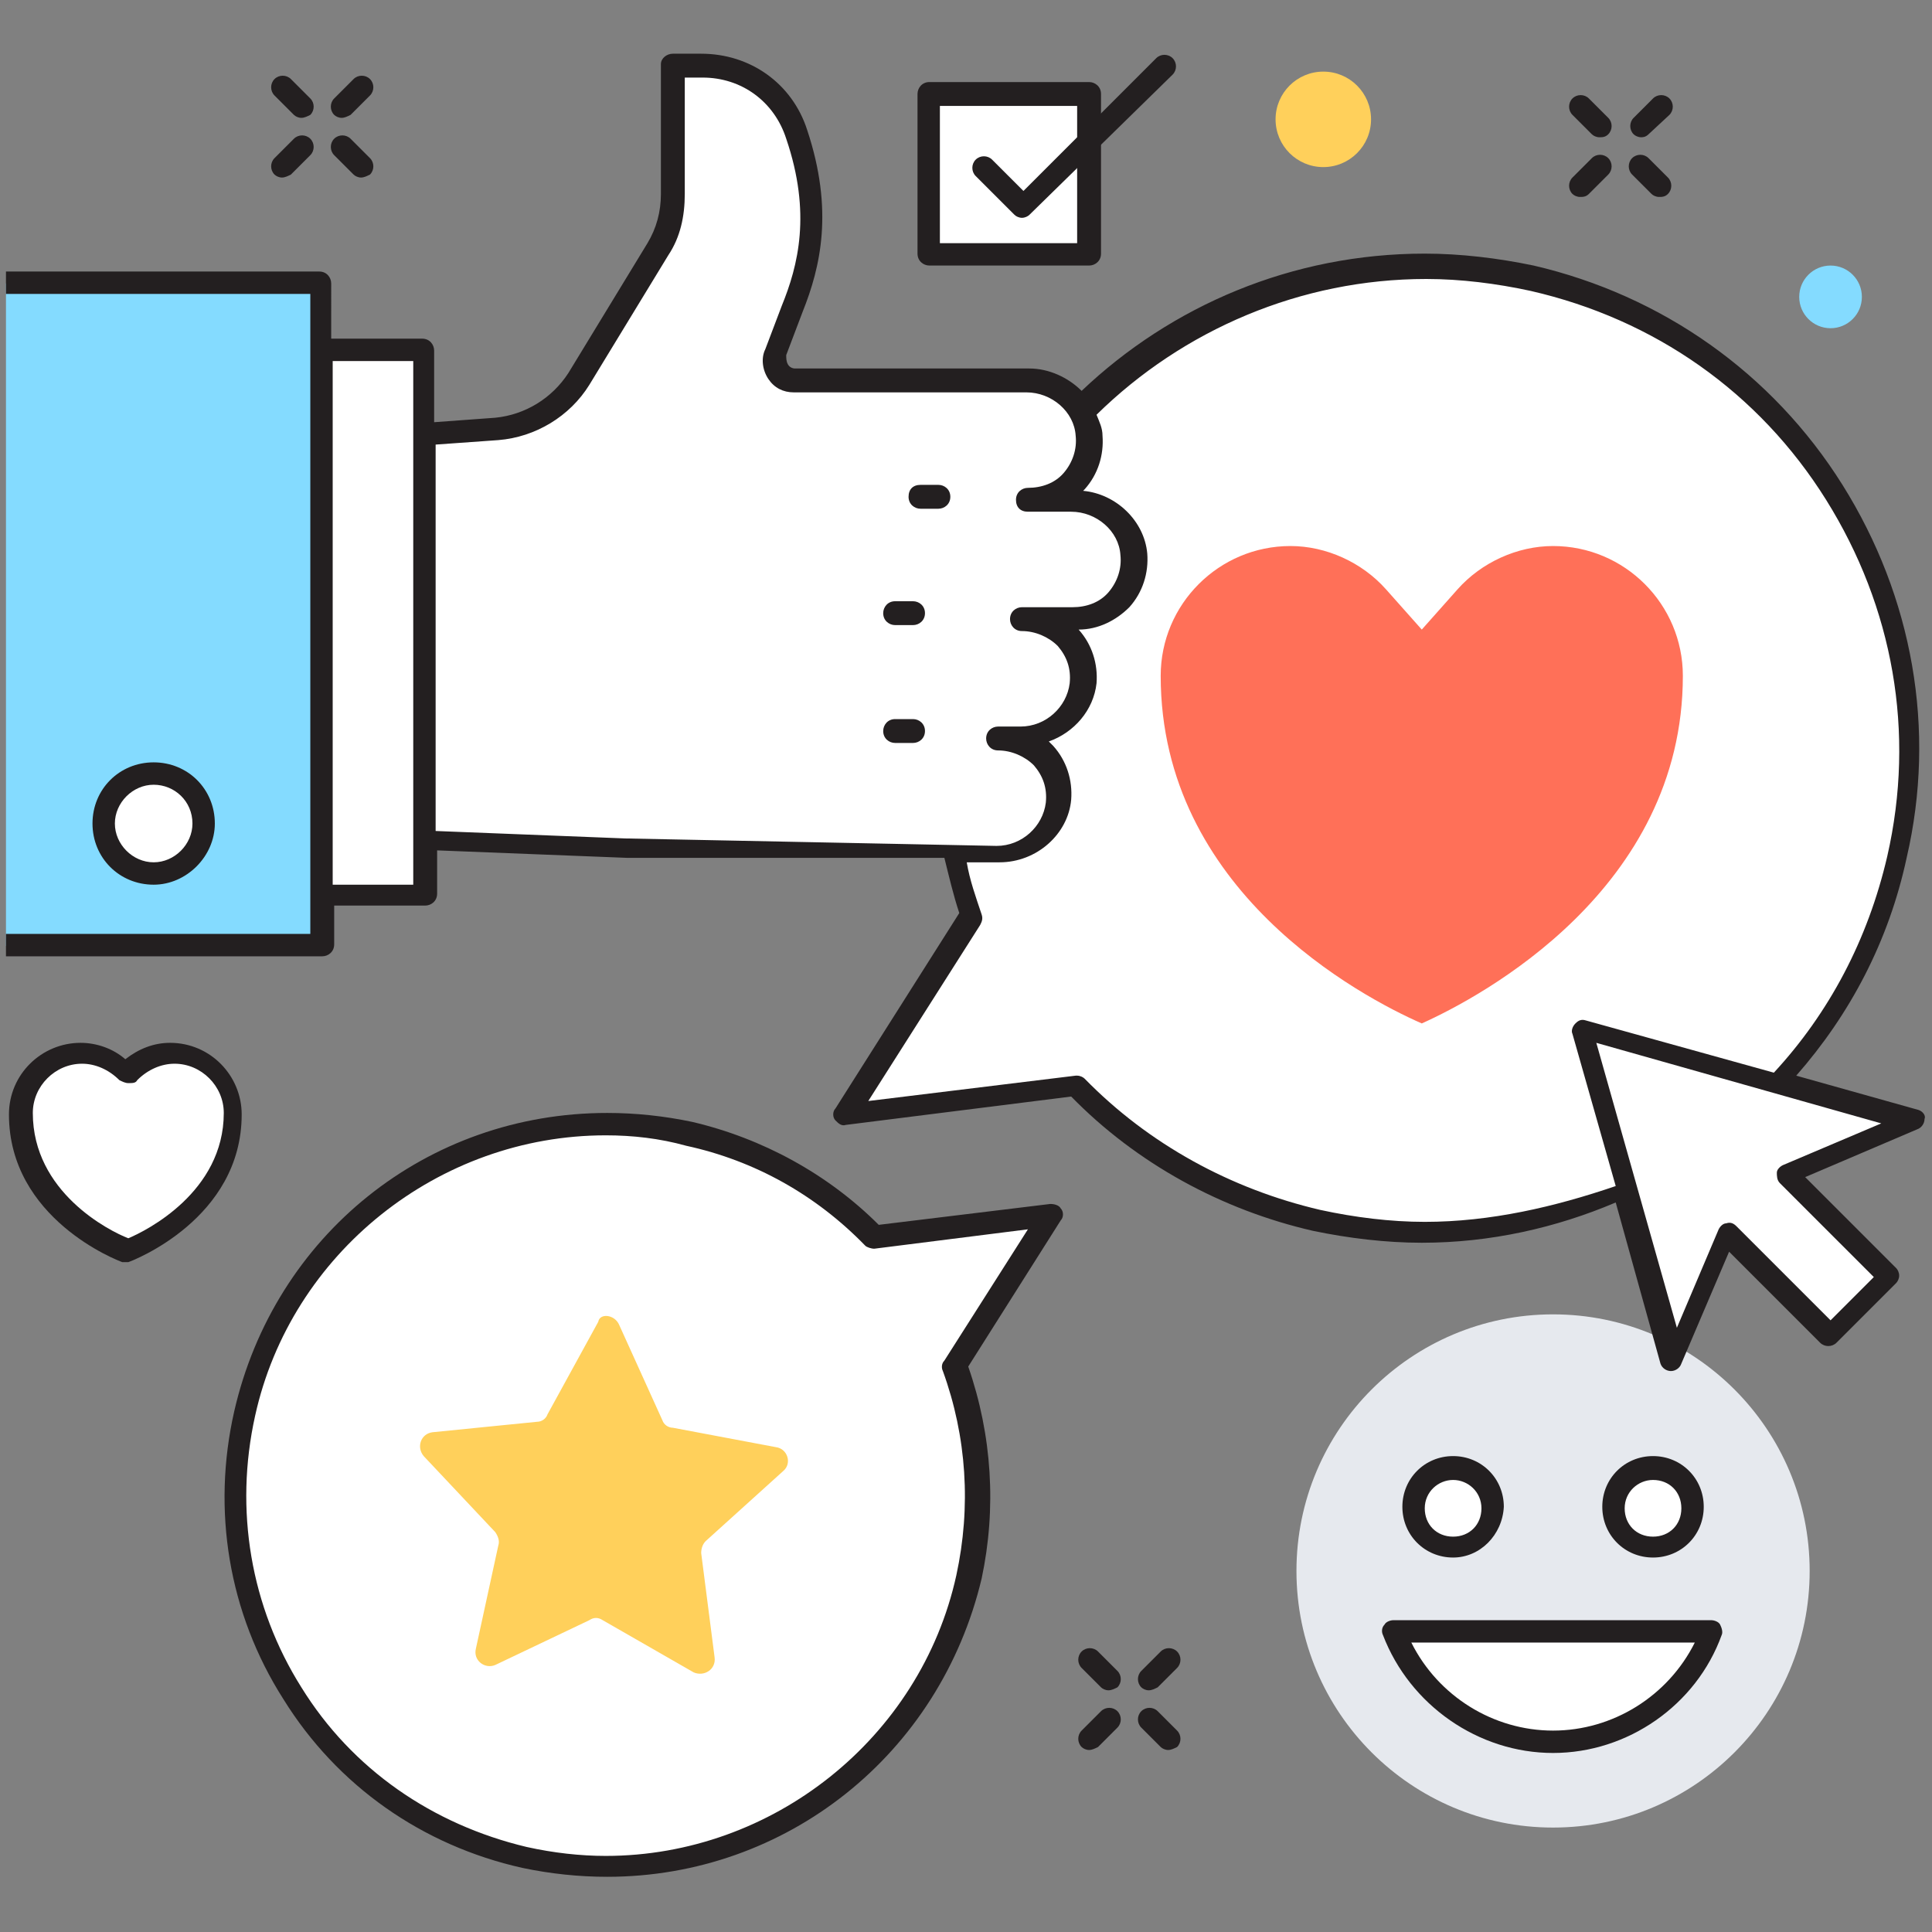 <?xml version="1.0" encoding="utf-8"?>
<!-- Generator: Adobe Illustrator 18.0.0, SVG Export Plug-In . SVG Version: 6.00 Build 0)  -->
<!DOCTYPE svg PUBLIC "-//W3C//DTD SVG 1.1//EN" "http://www.w3.org/Graphics/SVG/1.1/DTD/svg11.dtd">
<svg version="1.1" id="Layer_1" xmlns="http://www.w3.org/2000/svg" xmlns:xlink="http://www.w3.org/1999/xlink" x="0px" y="0px"
	 viewBox="0 0 129.5 129.5" enable-background="new 0 0 129.5 129.5" xml:space="preserve">
<rect x="0" y="0" width="129.5" height="129.5" fill="#808080" stroke="none"/>
<g>
	<g>
		<g>
			<path fill="#231F20" d="M77,113.3c-0.2,0-0.4-0.1-0.5-0.2c-0.3-0.3-0.3-0.8,0-1.1l1.3-1.3c0.3-0.3,0.8-0.3,1.1,0
				c0.3,0.3,0.3,0.8,0,1.1l-1.3,1.3C77.4,113.2,77.2,113.3,77,113.3z"/>
		</g>
		<g>
			<path fill="#231F20" d="M73,117.3c-0.2,0-0.4-0.1-0.5-0.2c-0.3-0.3-0.3-0.8,0-1.1l1.3-1.3c0.3-0.3,0.8-0.3,1.1,0
				c0.3,0.3,0.3,0.8,0,1.1l-1.3,1.3C73.4,117.2,73.2,117.3,73,117.3z"/>
		</g>
		<g>
			<path fill="#231F20" d="M78.3,117.3c-0.2,0-0.4-0.1-0.5-0.2l-1.3-1.3c-0.3-0.3-0.3-0.8,0-1.1c0.3-0.3,0.8-0.3,1.1,0l1.3,1.3
				c0.3,0.3,0.3,0.8,0,1.1C78.7,117.2,78.5,117.3,78.3,117.3z"/>
		</g>
		<g>
			<path fill="#231F20" d="M74.3,113.3c-0.2,0-0.4-0.1-0.5-0.2l-1.3-1.3c-0.3-0.3-0.3-0.8,0-1.1c0.3-0.3,0.8-0.3,1.1,0l1.3,1.3
				c0.3,0.3,0.3,0.8,0,1.1C74.7,113.2,74.5,113.3,74.3,113.3z"/>
		</g>
		<g>
			<path fill="#231F20" d="M22.9,7.9c-0.2,0-0.4-0.1-0.5-0.2c-0.3-0.3-0.3-0.8,0-1.1l1.3-1.3c0.3-0.3,0.8-0.3,1.1,0
				c0.3,0.3,0.3,0.8,0,1.1l-1.3,1.3C23.3,7.8,23.1,7.9,22.9,7.9z"/>
		</g>
		<g>
			<path fill="#231F20" d="M18.9,11.9c-0.2,0-0.4-0.1-0.5-0.2c-0.3-0.3-0.3-0.8,0-1.1l1.3-1.3c0.3-0.3,0.8-0.3,1.1,0
				c0.3,0.3,0.3,0.8,0,1.1l-1.3,1.3C19.3,11.8,19.1,11.9,18.9,11.9z"/>
		</g>
		<g>
			<path fill="#231F20" d="M24.2,11.9c-0.2,0-0.4-0.1-0.5-0.2l-1.3-1.3c-0.3-0.3-0.3-0.8,0-1.1c0.3-0.3,0.8-0.3,1.1,0l1.3,1.3
				c0.3,0.3,0.3,0.8,0,1.1C24.6,11.8,24.4,11.9,24.2,11.9z"/>
		</g>
		<g>
			<path fill="#231F20" d="M20.2,7.9c-0.2,0-0.4-0.1-0.5-0.2l-1.3-1.3c-0.3-0.3-0.3-0.8,0-1.1c0.3-0.3,0.8-0.3,1.1,0l1.3,1.3
				c0.3,0.3,0.3,0.8,0,1.1C20.6,7.8,20.4,7.9,20.2,7.9z"/>
		</g>
		<g>
			<path fill="#231F20" d="M110,9.2c-0.2,0-0.4-0.1-0.5-0.2c-0.3-0.3-0.3-0.8,0-1.1l1.3-1.3c0.3-0.3,0.8-0.3,1.1,0
				c0.3,0.3,0.3,0.8,0,1.1L110.5,9C110.3,9.2,110.1,9.2,110,9.2z"/>
		</g>
		<g>
			<path fill="#231F20" d="M105.9,13.2c-0.2,0-0.4-0.1-0.5-0.2c-0.3-0.3-0.3-0.8,0-1.1l1.3-1.3c0.3-0.3,0.8-0.3,1.1,0
				c0.3,0.3,0.3,0.8,0,1.1l-1.3,1.3C106.3,13.2,106.1,13.2,105.9,13.2z"/>
		</g>
		<g>
			<path fill="#231F20" d="M111.2,13.2c-0.2,0-0.4-0.1-0.5-0.2l-1.3-1.3c-0.3-0.3-0.3-0.8,0-1.1c0.3-0.3,0.8-0.3,1.1,0l1.3,1.3
				c0.3,0.3,0.3,0.8,0,1.1C111.6,13.2,111.4,13.2,111.2,13.2z"/>
		</g>
		<g>
			<path fill="#231F20" d="M107.2,9.2c-0.2,0-0.4-0.1-0.5-0.2l-1.3-1.3c-0.3-0.3-0.3-0.8,0-1.1c0.3-0.3,0.8-0.3,1.1,0l1.3,1.3
				c0.3,0.3,0.3,0.8,0,1.1C107.6,9.2,107.4,9.2,107.2,9.2z"/>
		</g>
		<g>
			<circle fill="#E6E9EE" cx="104.1" cy="105.3" r="17.2"/>
		</g>
		<g>
			<path fill="#FFFFFF" d="M93.4,109.3c1.6,4.3,5.8,7.4,10.6,7.4c4.9,0,9-3.1,10.6-7.4H93.4z"/>
			<path fill="#231F20" d="M104.1,117.5c-5,0-9.6-3.2-11.4-7.9c-0.1-0.2-0.1-0.5,0.1-0.7c0.1-0.2,0.4-0.3,0.6-0.3h21.3
				c0.2,0,0.5,0.1,0.6,0.3c0.1,0.2,0.2,0.5,0.1,0.7C113.7,114.3,109.1,117.5,104.1,117.5z M94.6,110.1c1.8,3.6,5.5,5.9,9.5,5.9
				c4,0,7.7-2.3,9.5-5.9H94.6z"/>
		</g>
		<g>
			<circle fill="#FFFFFF" cx="110.8" cy="101.1" r="2.6"/>
			<path fill="#231F20" d="M110.8,104.4c-1.9,0-3.4-1.5-3.4-3.4c0-1.9,1.5-3.4,3.4-3.4c1.9,0,3.4,1.5,3.4,3.4
				C114.2,102.9,112.7,104.4,110.8,104.4z M110.8,99.2c-1,0-1.9,0.8-1.9,1.9s0.8,1.9,1.9,1.9s1.9-0.8,1.9-1.9S111.9,99.2,110.8,99.2
				z"/>
		</g>
		<g>
			<circle fill="#FFFFFF" cx="97.4" cy="101.1" r="2.6"/>
			<path fill="#231F20" d="M97.4,104.4c-1.9,0-3.4-1.5-3.4-3.4c0-1.9,1.5-3.4,3.4-3.4c1.9,0,3.4,1.5,3.4,3.4
				C100.7,102.9,99.2,104.4,97.4,104.4z M97.4,99.2c-1,0-1.9,0.8-1.9,1.9s0.8,1.9,1.9,1.9s1.9-0.8,1.9-1.9S98.4,99.2,97.4,99.2z"/>
		</g>
		<g>
			<path fill="#FFFFFF" d="M11.5,70.6c-1.2,0-2.3,0.5-3,1.4c-0.7-0.8-1.8-1.4-3-1.4c-2.3,0-4.1,1.8-4.1,4.1c0,6.6,7.1,9.2,7.1,9.2
				s7.1-2.6,7.1-9.2C15.6,72.4,13.8,70.6,11.5,70.6z"/>
			<path fill="#231F20" d="M8.5,84.6c-0.1,0-0.2,0-0.3,0c-0.3-0.1-7.6-2.9-7.6-9.9c0-2.7,2.2-4.8,4.8-4.8c1.1,0,2.2,0.4,3,1.1
				c0.9-0.7,1.9-1.1,3-1.1c2.7,0,4.8,2.2,4.8,4.8c0,7-7.3,9.8-7.6,9.9C8.7,84.6,8.6,84.6,8.5,84.6z M5.5,71.3
				c-1.8,0-3.3,1.5-3.3,3.3c0,5.3,5.1,7.9,6.4,8.4c1.2-0.5,6.4-3.1,6.4-8.4c0-1.8-1.5-3.3-3.3-3.3c-0.9,0-1.8,0.4-2.5,1.1
				c-0.1,0.2-0.3,0.2-0.6,0.2l0,0c-0.2,0-0.4-0.1-0.6-0.2C7.3,71.7,6.4,71.3,5.5,71.3z"/>
		</g>
		<path fill="#FFFFFF" d="M65,61.5c-2.1-5.7-2.7-12.1-1.2-18.5c3.9-17.5,21.3-28.4,38.8-24.5c17.5,3.9,28.4,21.3,24.5,38.8
			c-3.9,17.5-21.3,28.4-38.8,24.5c-6.4-1.4-11.9-4.7-16.1-9.1l-15.5,1.9L65,61.5z"/>
		<g>
			<path fill="#FFFFFF" d="M64,91.5c1.6,4.4,2.1,9.3,1,14.2c-3,13.4-16.3,21.8-29.8,18.8c-13.4-3-21.8-16.3-18.8-29.8
				c3-13.4,16.3-21.8,29.8-18.8c4.9,1.1,9.1,3.6,12.4,6.9l11.9-1.5L64,91.5z"/>
			<path fill="#231F20" d="M40.7,125.8c-1.9,0-3.8-0.2-5.7-0.6c-6.7-1.5-12.4-5.5-16-11.3c-3.7-5.8-4.8-12.7-3.3-19.3
				c2.7-11.8,12.9-20,25-20c1.9,0,3.8,0.2,5.7,0.6c4.7,1.1,9.1,3.5,12.5,6.9l11.5-1.4c0.3,0,0.6,0.1,0.7,0.3c0.2,0.2,0.2,0.6,0,0.8
				l-6.2,9.8c1.6,4.6,1.9,9.5,0.9,14.2C63,117.6,52.7,125.8,40.7,125.8z M40.6,76.1c-11.2,0-21.1,7.9-23.5,18.8
				c-1.4,6.3-0.3,12.8,3.1,18.2c3.4,5.5,8.8,9.2,15.1,10.7c1.8,0.4,3.6,0.6,5.3,0.6c11.2,0,21.1-7.9,23.5-18.8
				c1-4.6,0.7-9.3-0.9-13.7c-0.1-0.2-0.1-0.5,0.1-0.7l5.6-8.8l-10.3,1.3c-0.2,0-0.5-0.1-0.6-0.2c-3.3-3.4-7.4-5.7-12-6.7
				C44.2,76.3,42.4,76.1,40.6,76.1z"/>
		</g>
		<g>
			<path fill="#FF7058" d="M95.3,68.6c-4.1-1.8-17.5-8.9-17.5-23.3c0-4.8,3.9-8.7,8.7-8.7c2.4,0,4.8,1.1,6.4,2.9l2.4,2.7l2.4-2.7
				c1.6-1.8,4-2.9,6.4-2.9c4.8,0,8.7,3.9,8.7,8.7C112.8,59.6,99.3,66.8,95.3,68.6z"/>
		</g>
		<g>
			<line fill="#FFFFFF" x1="65.9" y1="33.3" x2="69" y2="33.3"/>
			<path fill="#231F20" d="M69,34.1h-3.1c-0.4,0-0.8-0.3-0.8-0.8s0.3-0.8,0.8-0.8H69c0.4,0,0.8,0.3,0.8,0.8S69.5,34.1,69,34.1z"/>
		</g>
		<g>
			<line fill="#FFFFFF" x1="68.8" y1="41.2" x2="63.9" y2="41.2"/>
			<path fill="#231F20" d="M68.8,41.9h-4.8c-0.4,0-0.8-0.3-0.8-0.8c0-0.4,0.3-0.8,0.8-0.8h4.8c0.4,0,0.8,0.3,0.8,0.8
				C69.5,41.6,69.2,41.9,68.8,41.9z"/>
		</g>
		<g>
			<line fill="#FFFFFF" x1="67.2" y1="49" x2="63.9" y2="49"/>
			<path fill="#231F20" d="M67.2,49.8h-3.3c-0.4,0-0.8-0.3-0.8-0.8c0-0.4,0.3-0.8,0.8-0.8h3.3c0.4,0,0.8,0.3,0.8,0.8
				C68,49.5,67.6,49.8,67.2,49.8z"/>
		</g>
		<g>
			<path fill="#FFD05B" d="M41.5,88.8l2.9,6.4c0.1,0.3,0.4,0.5,0.7,0.5L52,97c0.8,0.1,1.1,1.1,0.5,1.6l-5.2,4.7
				c-0.2,0.2-0.3,0.5-0.3,0.8l0.9,7c0.1,0.8-0.7,1.3-1.4,1l-6.1-3.5c-0.3-0.2-0.6-0.2-0.9,0l-6.3,3c-0.7,0.3-1.5-0.3-1.3-1.1
				l1.5-6.9c0.1-0.3,0-0.6-0.2-0.9l-4.8-5.1c-0.5-0.6-0.2-1.5,0.6-1.6l7-0.7c0.3,0,0.6-0.2,0.7-0.5l3.4-6.2
				C40.2,88,41.2,88.1,41.5,88.8z"/>
		</g>
		<g>
			<circle fill="#84DBFF" cx="122.7" cy="19.9" r="2.1"/>
		</g>
		<g>
			<circle fill="#FFD05B" cx="88.7" cy="8" r="3.2"/>
		</g>
		<g>
			<rect x="62.3" y="6.3" fill="#FFFFFF" width="10.7" height="10.7"/>
			<path fill="#231F20" d="M73,17.8H62.3c-0.4,0-0.8-0.3-0.8-0.8V6.3c0-0.4,0.3-0.8,0.8-0.8H73c0.4,0,0.8,0.3,0.8,0.8v10.7
				C73.8,17.5,73.4,17.8,73,17.8z M63,16.3h9.2V7.1H63V16.3z"/>
		</g>
		<g>
			<path fill="#231F20" d="M68.5,14.6c-0.2,0-0.4-0.1-0.5-0.2l-2.6-2.6c-0.3-0.3-0.3-0.8,0-1.1s0.8-0.3,1.1,0l2.1,2.1l8.9-8.9
				c0.3-0.3,0.8-0.3,1.1,0c0.3,0.3,0.3,0.8,0,1.1L69,14.4C68.9,14.5,68.7,14.6,68.5,14.6z"/>
		</g>
		<path fill="#FFFFFF" d="M76,36.9c-0.2-2-2-3.5-4.1-3.5l-2.9,0c2.3,0,4.1-2,3.9-4.3c-0.2-2-2-3.5-4.1-3.5H53.3c-1,0-1.6-1-1.3-1.8
			l1.1-2.9c1-2.6,2.1-6.3,0.3-11.7c-0.9-2.8-3.4-4.6-6.3-4.6h-1.9v8.7c0,1.3-0.4,2.6-1,3.7l-5.3,8.7c-1.2,1.9-3.2,3.2-5.5,3.3
			l-4.9,0.3v27.3l13.4,0.6h25.1c2.1,0,3.9-1.5,4.1-3.5c0.2-2.3-1.6-4.3-3.9-4.3h1.5c2.1,0,3.9-1.5,4.1-3.5c0.2-2.3-1.6-4.3-3.9-4.3
			h3.4C74.4,41.2,76.3,39.2,76,36.9z"/>
		<g>
			<line fill="#FFFFFF" x1="61.7" y1="33.3" x2="62.9" y2="33.3"/>
			<path fill="#231F20" d="M62.9,34.1h-1.2c-0.4,0-0.8-0.3-0.8-0.8s0.3-0.8,0.8-0.8h1.2c0.4,0,0.8,0.3,0.8,0.8S63.3,34.1,62.9,34.1z
				"/>
		</g>
		<g>
			<line fill="#FFFFFF" x1="61.2" y1="41.2" x2="60" y2="41.2"/>
			<path fill="#231F20" d="M61.2,41.9H60c-0.4,0-0.8-0.3-0.8-0.8c0-0.4,0.3-0.8,0.8-0.8h1.2c0.4,0,0.8,0.3,0.8,0.8
				C62,41.6,61.6,41.9,61.2,41.9z"/>
		</g>
		<g>
			<line fill="#FFFFFF" x1="61.2" y1="49" x2="60" y2="49"/>
			<path fill="#231F20" d="M61.2,49.8H60c-0.4,0-0.8-0.3-0.8-0.8c0-0.4,0.3-0.8,0.8-0.8h1.2c0.4,0,0.8,0.3,0.8,0.8
				C62,49.5,61.6,49.8,61.2,49.8z"/>
		</g>
		<rect x="21.5" y="23.5" fill="#FFFFFF" width="6.9" height="36.6"/>
		<polyline fill="#84DBFF" points="0.4,19 21.5,19 21.5,63.4 0.4,63.4 		"/>
		<g>
			<circle fill="#FFFFFF" cx="10.3" cy="55.2" r="3.3"/>
			<path fill="#231F20" d="M10.3,59.3c-2.3,0-4.1-1.8-4.1-4.1c0-2.3,1.8-4.1,4.1-4.1c2.3,0,4.1,1.8,4.1,4.1
				C14.4,57.4,12.5,59.3,10.3,59.3z M10.3,52.6c-1.4,0-2.6,1.2-2.6,2.6c0,1.4,1.2,2.6,2.6,2.6c1.4,0,2.6-1.2,2.6-2.6
				C12.9,53.7,11.7,52.6,10.3,52.6z"/>
		</g>
		<polygon fill="#FFFFFF" points="122.7,89.6 126.7,85.6 119.8,78.8 128.4,75.1 105.9,68.8 112.2,91.3 115.9,82.7 		"/>
		<path fill="#231F20" d="M128.6,74.4l-8.2-2.3c3.6-4.1,6.2-9,7.4-14.6c2-8.6,0.4-17.5-4.3-25c-4.7-7.5-12.1-12.7-20.7-14.7
			c-2.4-0.5-4.9-0.8-7.3-0.8c-8.9,0-17,3.5-23,9.2c-0.9-0.9-2.2-1.5-3.5-1.5H53.3c-0.2,0-0.4-0.1-0.5-0.3c-0.1-0.2-0.1-0.4-0.1-0.6
			l1.1-2.9c1.2-3,2.1-6.8,0.3-12.2c-1-3.1-3.8-5.1-7.1-5.1h-1.9c-0.4,0-0.8,0.3-0.8,0.7v8.7c0,1.2-0.3,2.3-0.9,3.3L38.1,25
			c-1.1,1.7-2.9,2.8-4.9,3l-4.1,0.3v-4.8c0-0.4-0.3-0.8-0.8-0.8h-6.1V19c0-0.4-0.3-0.8-0.8-0.8H0.4v1.5h20.4v42.9H0.4v1.5h21.2
			c0.4,0,0.8-0.3,0.8-0.8v-2.6h6.1c0.4,0,0.8-0.3,0.8-0.8v-2.9l12.7,0.5h21.3c0.3,1.2,0.6,2.5,1,3.7L56,74.3c-0.2,0.2-0.2,0.6,0,0.8
			c0.2,0.2,0.4,0.4,0.7,0.3l15.1-1.9c4.4,4.5,10.1,7.6,16.2,9c2.4,0.5,4.9,0.8,7.3,0.8c4.6,0,9-1,13-2.7l3,10.8
			c0.1,0.3,0.4,0.5,0.7,0.5c0,0,0,0,0,0c0.3,0,0.6-0.2,0.7-0.5l3.2-7.5l6.1,6.1c0.3,0.3,0.8,0.3,1.1,0l4-4c0.1-0.1,0.2-0.3,0.2-0.5
			c0-0.2-0.1-0.4-0.2-0.5l-6.1-6.1l7.5-3.2c0.3-0.1,0.5-0.4,0.5-0.7C129.1,74.8,128.9,74.5,128.6,74.4z M27.7,59.3h-5.4V24.2h5.4
			V59.3z M41.9,56.2l-12.7-0.5V29.8l4.2-0.3c2.5-0.2,4.8-1.6,6.1-3.7l5.3-8.7c0.8-1.2,1.1-2.6,1.1-4.1V5.2h1.2
			c2.6,0,4.8,1.6,5.6,4.1c1.7,5,0.8,8.5-0.3,11.2l-1.1,2.9c-0.3,0.6-0.2,1.4,0.2,2c0.4,0.6,1,0.9,1.7,0.9h15.6
			c1.7,0,3.2,1.3,3.3,2.9c0.1,0.9-0.2,1.8-0.8,2.5c-0.6,0.7-1.5,1-2.4,1c-0.4,0-0.8,0.3-0.8,0.8s0.3,0.8,0.8,0.8l2.9,0
			c1.7,0,3.2,1.3,3.3,2.9c0.1,0.9-0.2,1.8-0.8,2.5c-0.6,0.7-1.5,1-2.4,1h-3.4c-0.4,0-0.8,0.3-0.8,0.8c0,0.4,0.3,0.8,0.8,0.8
			c0.9,0,1.8,0.4,2.4,1c0.6,0.7,0.9,1.5,0.8,2.5c-0.2,1.6-1.6,2.9-3.3,2.9h-1.5c-0.4,0-0.8,0.3-0.8,0.8c0,0.4,0.3,0.8,0.8,0.8
			c0.9,0,1.8,0.4,2.4,1c0.6,0.7,0.9,1.5,0.8,2.5c-0.2,1.6-1.6,2.9-3.3,2.9L41.9,56.2z M95.5,81.9c-2.3,0-4.7-0.3-7-0.8
			c-6-1.4-11.5-4.4-15.8-8.8c-0.1-0.1-0.3-0.2-0.5-0.2c0,0-0.1,0-0.1,0l-13.9,1.7l7.5-11.8c0.1-0.2,0.2-0.4,0.1-0.7
			c-0.4-1.2-0.8-2.3-1-3.5h2.2c2.5,0,4.6-1.9,4.8-4.2c0.1-1.3-0.3-2.6-1.2-3.6c-0.1-0.1-0.2-0.2-0.3-0.3c1.7-0.6,3-2.1,3.2-3.9
			c0.1-1.3-0.3-2.6-1.2-3.6l0,0c1.3,0,2.5-0.6,3.4-1.5c0.9-1,1.3-2.3,1.2-3.6c-0.2-2.2-2.1-4-4.3-4.2c0,0,0,0,0.1-0.1
			c0.9-1,1.3-2.3,1.2-3.6c0-0.5-0.2-0.9-0.4-1.4c5.8-5.7,13.7-9.1,22.1-9.1c2.3,0,4.7,0.3,7,0.8c8.3,1.9,15.3,6.8,19.8,14
			c4.5,7.2,6,15.6,4.1,23.9c-1.3,5.6-3.9,10.5-7.6,14.5l-12.6-3.5c-0.3-0.1-0.5,0-0.7,0.2c-0.2,0.2-0.3,0.5-0.2,0.7l2.9,10.2
			C104.2,80.9,99.9,81.9,95.5,81.9z M119.5,78.1c-0.2,0.1-0.4,0.3-0.4,0.5c0,0.2,0,0.5,0.2,0.7l6.3,6.3l-2.9,2.9l-6.3-6.3
			c-0.2-0.2-0.4-0.3-0.7-0.2c-0.2,0-0.4,0.2-0.5,0.4l-2.8,6.6L107,69.9l19.1,5.4L119.5,78.1z"/>
	</g>
</g>
</svg>
